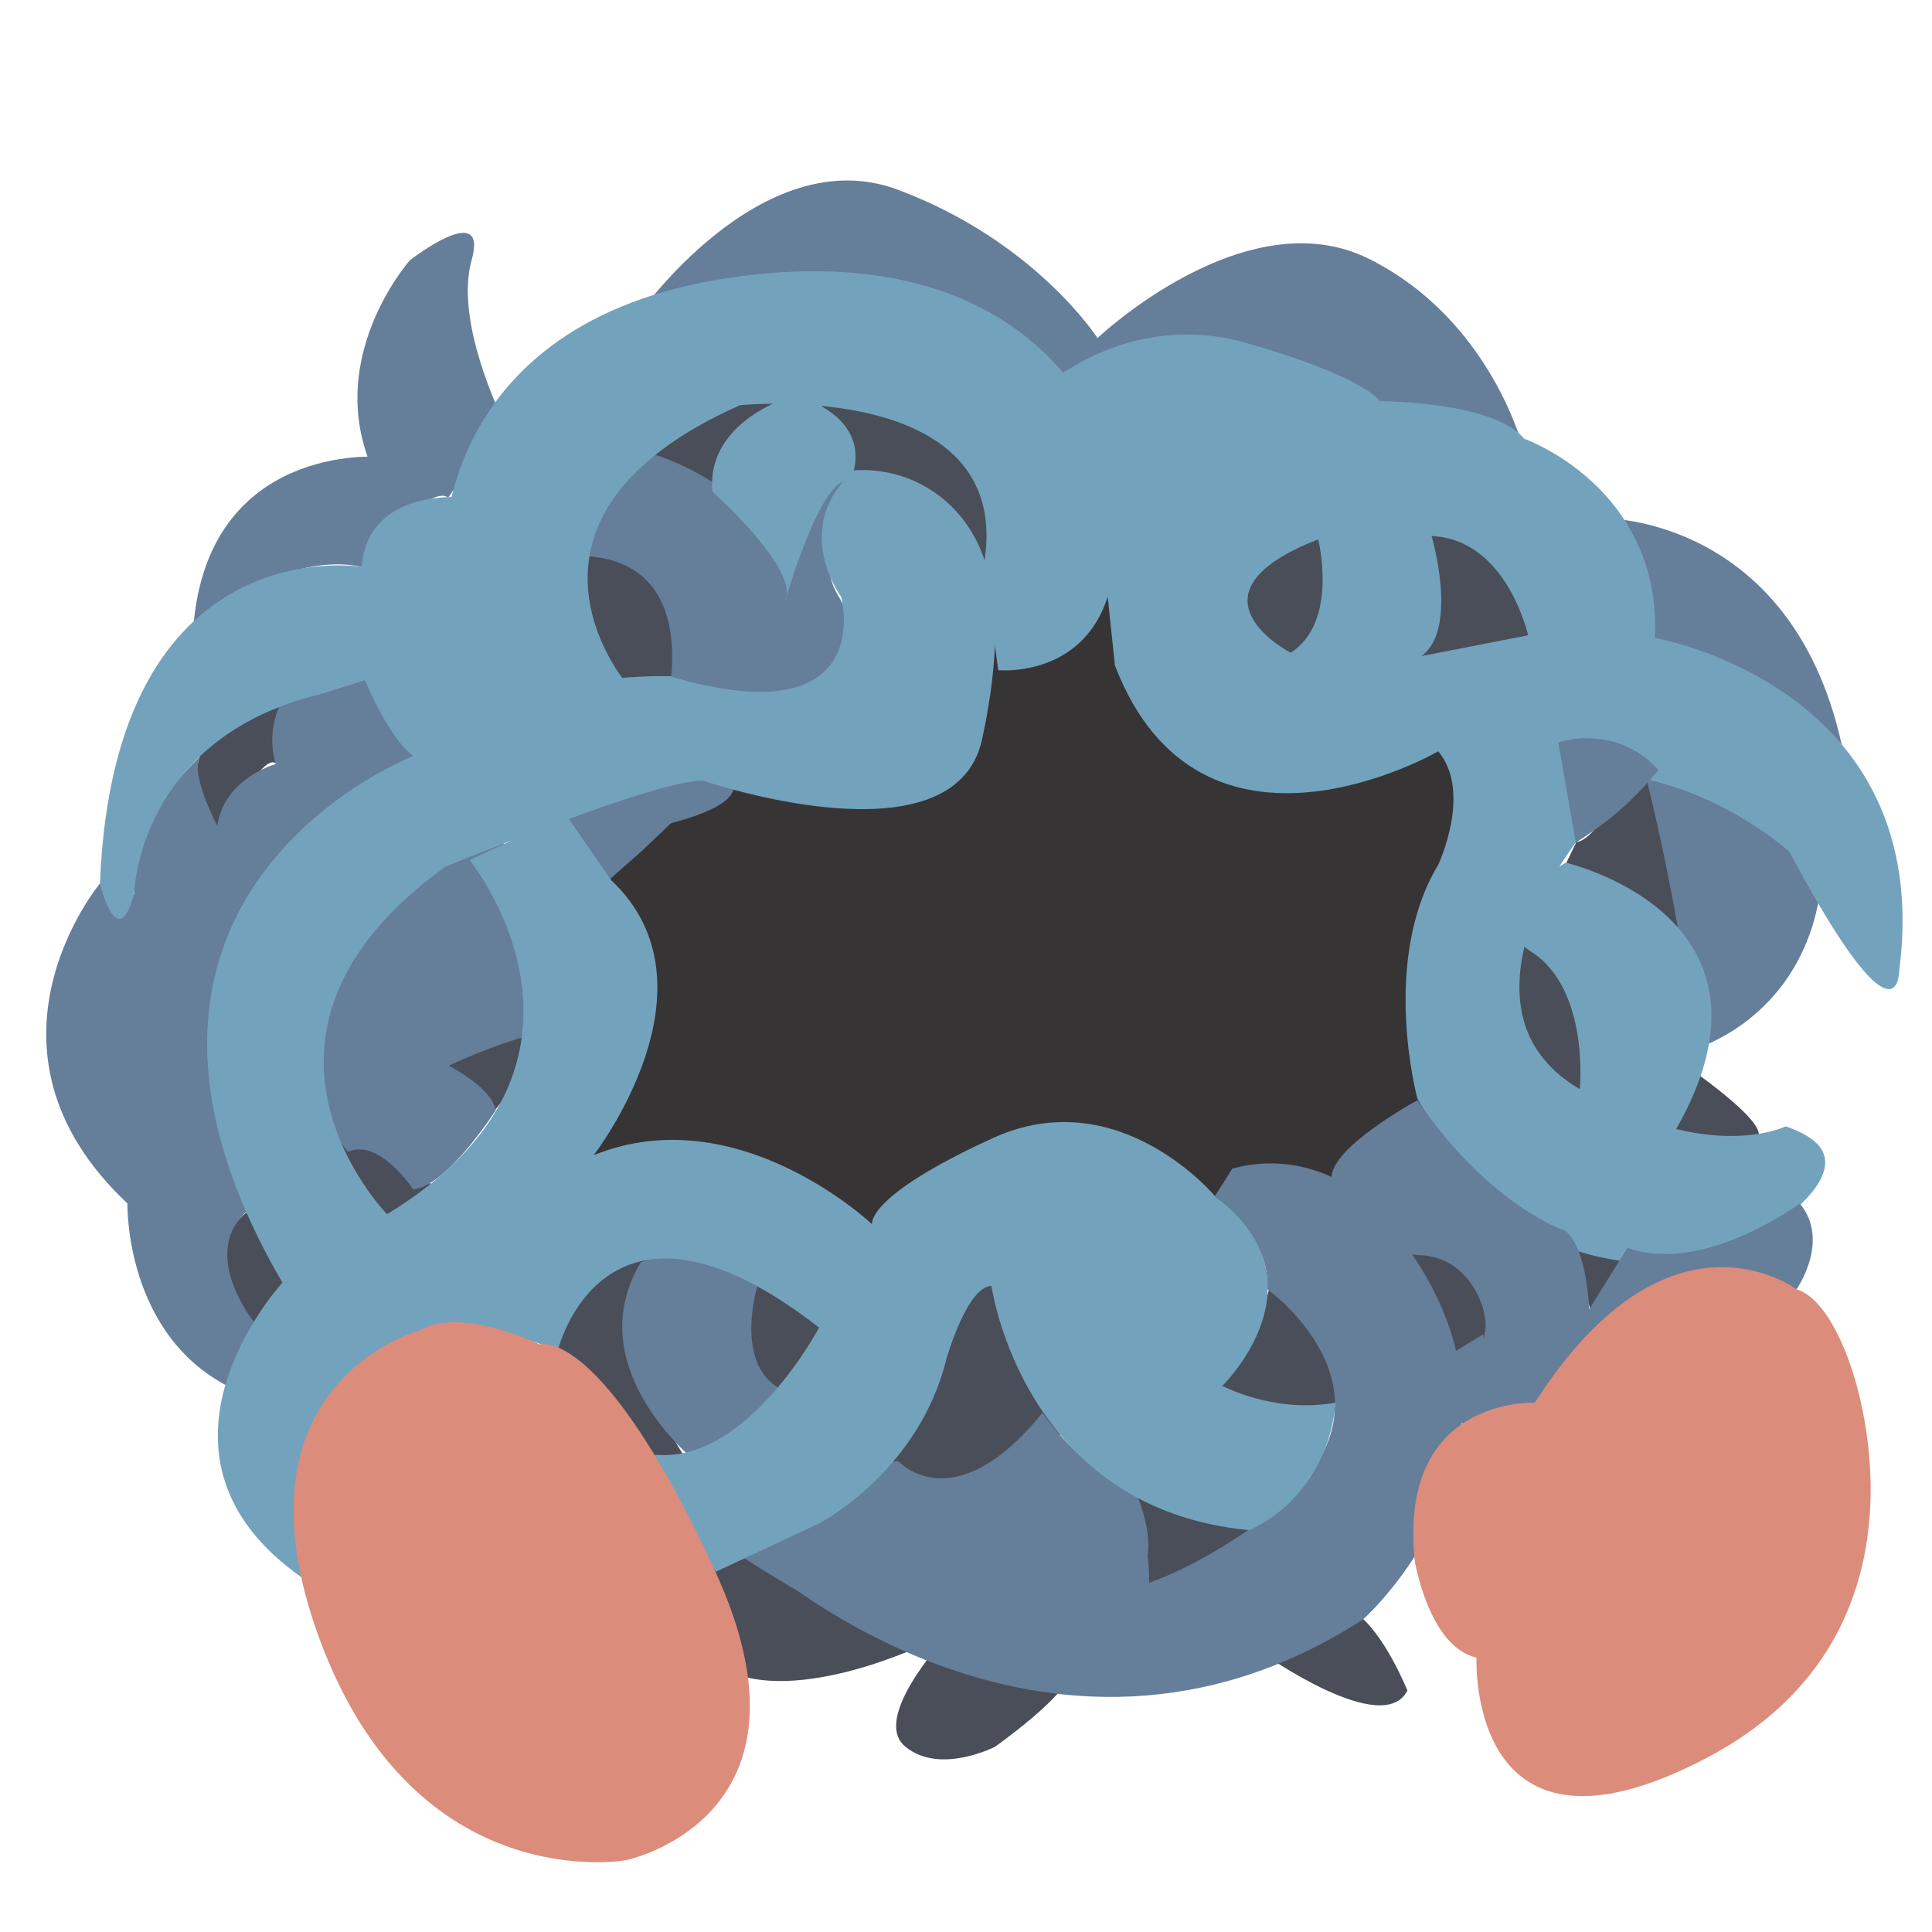 <?xml version="1.0" encoding="utf-8"?>
<!-- Generator: Adobe Illustrator 23.0.4, SVG Export Plug-In . SVG Version: 6.00 Build 0)  -->
<svg version="1.1" id="Layer_1" xmlns="http://www.w3.org/2000/svg" xmlns:xlink="http://www.w3.org/1999/xlink" x="0px" y="0px"
	 viewBox="0 0 288 288" style="enable-background:new 0 0 288 288;" xml:space="preserve">
<style type="text/css">
	.st0{fill:#373435;}
	.st1{fill:#4A4E58;}
	.st2{fill:#657E9A;}
	.st3{fill:#73A2BD;}
	.st4{fill:#DC8C7B;}
</style>
<polygon class="st0" points="109.8,114.2 84.7,131.7 86.7,175.3 130.8,187.6 200.6,181.4 221.6,169.1 220.6,115.3 219,105 
	183.7,110.1 169.8,85 145.7,94.2 139.6,108.1 "/>
<path class="st1" d="M101.1,100.7c0,0,7.2-17.5-16-22.4c0,0-11.2,9.7,6.4,23.6L101.1,100.7z"/>
<path class="st1" d="M95.5,69.9c0,0,13.5,5.2,15.3,9.4c0,0,7.2-22,9.9-22C120.6,57.3,99,56.3,95.5,69.9z"/>
<path class="st1" d="M221.4,135.8c0,0-11.6,12.9,16.2,32.3C237.6,168.1,250.4,149.5,221.4,135.8z"/>
<path class="st1" d="M244.7,113.2c0,0-6.7,12.3-9.7,12.3l-1.5,3.1c0,0,16.4,7.2,16.9,10.8C250.3,139.4,258.5,121.4,244.7,113.2z"/>
<path class="st1" d="M251.4,158.9c-0.7,0.6-2.5,2.5-3.1,5.6c-0.5,2.6,0.2,4.7,0.5,5.6c0,0,2.8,0.4,5.9,0.5c3.9,0.2,6.9,0.1,7.4-1
	C262.7,168.4,260.8,165.6,251.4,158.9z"/>
<path class="st1" d="M231.4,182.4c0,0,6.6,11.7,5.9,15.4c0,0,6.6-7.3,7.3-11.7C244.5,186.1,233.6,183.9,231.4,182.4z"/>
<path class="st1" d="M205.9,181.7c0,0,15.4,4,18.1,18.2l-6,6.5C218,206.3,209.5,180.8,205.9,181.7z"/>
<path class="st1" d="M167.8,220.4c0,0,6.3,12.2,1.3,16.4c0,0,20.3-3.6,20.3-8.5C189.3,228.3,169,224,167.8,220.4z"/>
<path class="st1" d="M105.1,190.9c0,0-3.6,15.5,8.4,19.4c0,0,10.8-7.7,13.2-11.6C126.7,198.6,109.9,187.7,105.1,190.9z"/>
<path class="st1" d="M100.3,184.5c0,0-13.4,24.7,11.8,42.6l-3.9,3c0,0-20.5-26.9-26.8-26.2C81.3,203.9,79.8,187.5,100.3,184.5z"/>
<path class="st1" d="M63.7,157.1c0,0,7.8,3.6,7.8,10.9c0,0,7.8-7.3,8.6-16.4C80.1,151.7,64.4,159.9,63.7,157.1z"/>
<path class="st1" d="M50,168.5c0,0,14.8,1.5,14.1,8.3c0,0-2.2,7.5-5.9,5.3C58.2,182,51.5,174.5,50,168.5z"/>
<path class="st1" d="M38.2,179.9c0,0-10.9,4.1,1.3,20.5l4.5-7.6C44,192.8,38.8,182.8,38.2,179.9z"/>
<path class="st1" d="M29.8,112.6c0,0-2.6,8.1,2.6,12.4c0,0,6.7-13,8.7-11.2c0,0,4.6-13.6,6.7-12.4C47.8,101.4,38.5,103.3,29.8,112.6
	z"/>
<path class="st1" d="M120.1,56.3c0,0,6.3,9.4,4,14.7c0,0,16.1-1.3,22.5,16.1C146.6,87.1,156.4,65,120.1,56.3z"/>
<path class="st1" d="M189.4,191.2c0,0-2.9,14.2-9.4,14.7c0,0,17.3,8.4,23.1,2.6C203.1,208.5,203.1,195.4,189.4,191.2z"/>
<path class="st2" d="M97,67.6c0,0,29.8,7.7,20.9,39.5l-18.5-2.4c0,0,5.4-20.6-11.9-21.8C87.4,82.9,85.1,77,97,67.6z"/>
<path class="st2" d="M98,118.3c0,0,0.5,4.1-1,5.1c0,0,11.3-2.1,12.3-5.6C110.3,114.2,98,118.3,98,118.3z"/>
<path class="st2" d="M56.5,68.1c0,0-25.6-2.1-27.7,25.6c0,0,12.8-11.8,25.1-9.2c0,0,3.1-7.2,6.2-7.2L56.5,68.1z"/>
<path class="st2" d="M14.9,131.7c0,0-20.5,24.6,4.1,47.7c0,0-0.5,20,15.9,27.7l3.6-9.2c0,0-9.7-11.3-1-17.9c0,0-19.5-39,24.1-67.2
	c-0.2-2.7-0.7-6.1-2.1-9.7c-0.5-1.3-1-2.5-1.5-3.6c-4.7-2.3-10.2-1.4-13.8,2.1c-3.2,3.1-4.4,7.9-3.1,12.3c0,0-7.7,2.1-8.7,9.2
	c0,0-4.1-7.7-2.6-10.3c0,0-12.3,11.3-9.7,20.5C18.4,132.7,16.7,132.2,14.9,131.7z"/>
<path class="st2" d="M112.9,191.7c0,0-3.6,11.8,3.6,15.4c0,0-8.2,10.3-13.3,10.3c0,0-16.9-13.8-7.7-29.2
	C95.5,188.1,107.3,184,112.9,191.7z"/>
<path class="st1" d="M102.6,226.5h5.8c0,0,12.2,15.6,30.1,18.3c0,0-19.9,9.8-30.8,3.9C107.8,248.7,107.1,231.8,102.6,226.5z"/>
<path class="st1" d="M140.6,244.5c0,0-10.8,11.8-5.6,15.9c5.1,4.2,13.3,0,13.3,0s10.8-7.6,11.3-11.1
	C159.6,249.3,140.6,245.9,140.6,244.5z"/>
<path class="st1" d="M188.3,246.5c0,0,17.9,12.7,21.5,5.5c0,0-3.6-8.9-7.8-11.6C202,240.4,190.1,250.4,188.3,246.5z"/>
<path class="st1" d="M149.8,186c0,0,7.7,23.9,11.5,23.9c0,0-12.3,19.4-32.3,9.1C129,219,145.1,189.3,149.8,186z"/>
<path class="st2" d="M111.9,231.7c0,0,43.6,40.5,91.3,9.7c0,0,33.3-29.7,0-63.1c0,0-8.2-7.2-19.5-4.1l-2.6,4.1c0,0,8.7,6.7,7.7,13.8
	c0,0,24.6,17.4-2.6,35.9s-35.9,5.6-35.9,5.6s-21,2.1-28.2-6.7C122.1,227.1,113.4,233.2,111.9,231.7z"/>
<path class="st2" d="M239.6,77.3c0,0,30.3,0,35.9,39c0,0-16.9-19.2-28.7-19.8C246.7,96.5,243.7,79.5,239.6,77.3z"/>
<path class="st2" d="M244.7,113.2c2.1,8.1,4,16.9,5.6,26.2c1,5.8,1.9,11.5,2.6,16.9c2.5-0.9,6.8-2.9,10.7-7
	c6.3-6.6,7.5-14.4,7.8-17.1C271.4,132.2,257.5,112.7,244.7,113.2z"/>
<path class="st2" d="M221.1,198.9c0,0,1,9.7-3.1,13.3c0,0,2.1-9.2-1-10.8L221.1,198.9z"/>
<path class="st2" d="M168.8,221.4c0,0,4.6,8.7,1,13.8c0,0-7.7,6.7-19.5-1.5C150.3,233.7,168.3,225.5,168.8,221.4z"/>
<path class="st2" d="M74.9,62.4c0,0-7.2-14.4-4.6-23.6s-9.2,0-9.2,0s-16.9,19-1,38.5c0,0,5.1-4.6,6.7-3.1L74.9,62.4z"/>
<path class="st2" d="M53.4,135.3c-2.6,1.2-5.9,3.4-8.2,7.2c-4.5,7.5-2.9,18.4,4.1,27.2c3.3-2.6,7.4-5.5,12.3-8.2
	c6.5-3.5,12.5-5.8,17.4-7.2c0-3.1-0.1-6.5-0.4-10c-0.8-8.7-2.7-16.2-4.7-22.3C67.1,126.4,60.2,130.8,53.4,135.3z"/>
<path class="st2" d="M84.2,121.4l6.7,9.7c1.4-1.3,2.9-2.6,4.4-3.9c4.7-4.4,9.1-8.7,13.1-13C100.2,116.6,92.2,119,84.2,121.4z"/>
<path class="st2" d="M49.8,152.2c0,0,22.6,6.2,24.1,13.3c0,0-7.2,11.3-12.3,11.8c0,0-5.1-7.7-9.7-5.6
	C51.9,171.7,46.2,166.5,49.8,152.2z"/>
<path class="st2" d="M126.7,70.7c0,0-10.9,6.4-11.5,18.5s-1.8,13.8-1.8,13.8s8.5,1.1,10.9-2.1c0,0,4.8-5.3,0.6-12.2
	C120.7,81.8,126.7,70.7,126.7,70.7z"/>
<path class="st2" d="M94.9,47.3c0,0,18.5-26.7,39-19s29.7,22.1,29.7,22.1s22.1-21,40.5-11.8s23.1,28.7,23.1,28.7s-21-8.2-21.5-5.6
	c0,0-16.9-17.9-46.7-4.1C159,57.6,141.1,33.5,94.9,47.3z"/>
<path class="st2" d="M133.9,217.8c0,0,8.2,9.2,21.5-7.2c0,0,6.2,9.2,13.3,10.8c5.4,16.7,0.9,22.6-0.5,24.1
	c-8.1,8.8-32.5,3.8-60.5-15.4c2.9-2.7,7.7-6.5,14.4-9.2C126.6,219.1,130.7,218.2,133.9,217.8z"/>
<path class="st3" d="M93.4,101.9c0,0-21-24.6,16.9-41.5c0,0,41-4.1,36.4,23.6l2.1,15.9c0,0,25.6,2.6,14.9-35.9
	c0,0-10.3-29.2-54.9-22.6s-42.6,42-42.6,42S67.8,103,76,106L93.4,101.9z"/>
<path class="st3" d="M154.9,58.3c0,0,12.8-12.3,30.8-7.2c17.9,5.1,20,8.7,20,8.7s16.9,0,21.5,5.6c0,0,20.5,7.2,19.5,29.7
	c0,0,42,7.2,36.4,49.7c0,0,0,12.8-16.4-17.9c-4.6-3.8-11.8-8.6-21.5-10.8c-2.3-0.5-4.6-0.9-6.7-1c-1.7-0.2-3.3,0.6-3.9,1.9
	c-0.8,1.7,0.2,4.4,2.9,5.3c-9.9,11.7-13.7,24.6-9,33.2c1.9,3.3,4.5,5.4,6.9,6.8c19.5,11.3,30.8,5.6,30.8,5.6
	c2.6,0.9,5.3,2.3,5.8,4.6c1.1,5-8.9,12.6-18.6,14.9c-10.8,2.6-23.2-1-30.8-8.2c-5.6-5.4-11.3-15.4-11.3-15.4l0,0
	c0,0-5.6-20.5,3.1-34.9c0,0,5.1-10.8,0-16.9c0,0-35.4,20.5-48.2-12.8l-2.1-20L154.9,58.3z"/>
<path class="st1" d="M196.5,80.4c0,0,3.1,12.3-4.1,16.9C192.4,97.3,175.5,88.6,196.5,80.4z"/>
<path class="st1" d="M213.4,79.9c0,0,4.1,13.8-1.5,17.9l15.9-3.1C227.8,94.8,224.7,80.4,213.4,79.9z"/>
<path class="st3" d="M118.5,58.9c0,0-13.3,3.6-12.3,14.4c0,0,13.3,11.8,10.8,16.4c0,0,5.6-19.5,9.7-17.9
	C126.7,71.7,131.4,63,118.5,58.9z"/>
<path class="st3" d="M233.4,128.6c0,0,35.9,8.2,15.4,41.5l-13.3-7.7c0,0,1.5-14.9-7.2-20.5C219.6,136.3,233.4,128.6,233.4,128.6z"/>
<path class="st2" d="M211.4,187.1c1.2,0,3.1,0.3,4.8,1.3c4.6,2.8,6.5,9.6,4.4,12c-1.9,2.2-6.4-0.3-7.7,1.5c-1.2,1.8,1.5,6,5.1,10.3
	c3.6-1,7.2-2.1,10.8-3.1l8.2-9.2c0,0,0.5-12.8-3.6-16.4c0,0-11.3-3.6-22.1-19.5c0,0-13.3,7.2-12.8,11.8
	C198.5,175.8,200.6,186,211.4,187.1z"/>
<path class="st3" d="M53.9,84.5c0,0-36.9-6.2-39,47.2c0,0,2.6,10.8,5.1,1.5c0,0,0.5-23.1,27.7-29.7l6.7-2.1c0,0,3.6,8.7,7.2,11.3
	c0,0-53.3,20.5-19.5,78.5c0,0-23.6,25.6,3.1,44.1c0,0-3.1-33.8,20-36.4c0,0,11.8-1,17.9,2.6c0,0,6.7-28.7,39-3.6
	c0,0-10.3,19.5-23.6,19c-13.3-0.5-2.1,0-2.1,0l10.3,17.4l15.4-7.2c0,0,14.9-7.7,19-24.6c0,0,3.1-10.8,6.7-10.8
	c0,0,4.6,33.3,38.5,36.4c1.8-0.9,4.3-2.3,6.5-4.7c5.2-5.4,6.1-11.9,6.3-14.3c-1.8,0.3-4,0.5-6.6,0.3c-4.5-0.4-8-1.7-10.3-2.8
	c0,0,15.9-15.4-1-28.2c0,0-14.4-17.4-33.3-8.7c-19,8.7-17.9,12.8-17.9,12.8s-20-19-41.5-10.3c0,0,19.5-25.1,2.6-41l-6.7-9.7
	l-14.4,6.7c0,0,24.6,30.3-12.3,52.8c0,0-26.2-26.7,8.7-51.8c0,0,32.3-13.3,38.5-12.8c0,0,37.4,12.8,41.5-6.2s0.5-26.2,0.5-26.2
	c-0.4-1.5-2.4-7.6-8.7-11.3c-4.5-2.7-8.9-2.7-10.8-2.6c-1.2,1-3,2.8-4.1,5.6c-2.5,6.6,1.6,12.6,2.1,13.3c0,0,5.6,21-25.6,11.8
	c0,0-16.4-0.5-23.6,5.1c0,0-12.3-17.9-7.2-31.8C68.8,74.2,54.9,72.7,53.9,84.5z"/>
<path class="st2" d="M247.2,114.8c-1.8,2.2-4.1,4.7-7.2,7.2c-1.8,1.4-3.5,2.6-5.1,3.6l-2.6-14.9c1.3-0.4,3.1-0.8,5.4-0.6
	C243,110.4,246.3,113.7,247.2,114.8z"/>
<path class="st2" d="M242.6,186l-5.1,8.2l-4.1,6.7l22.1-11.3l12.3,2.6c0,0,5.1-7.2,0.5-12.8C268.3,179.4,253.9,190.1,242.6,186z"/>
<path class="st4" d="M62.6,198.3c0,0-29.2,7.7-14.9,46.2s45.6,32.8,45.6,32.8s30.3-6.2,13.3-43.1s-26.2-33.8-26.2-33.8
	S68.8,194.7,62.6,198.3z"/>
<path class="st4" d="M267.8,192.2c0,0-19-14.4-39,16.9c0,0-20.5-1-17.9,23.6c0,0,2.1,12.8,9.2,14.4c0,0-1.5,33.8,34.4,14.9
	S276,204,276,204S272.9,193.7,267.8,192.2z"/>
</svg>
